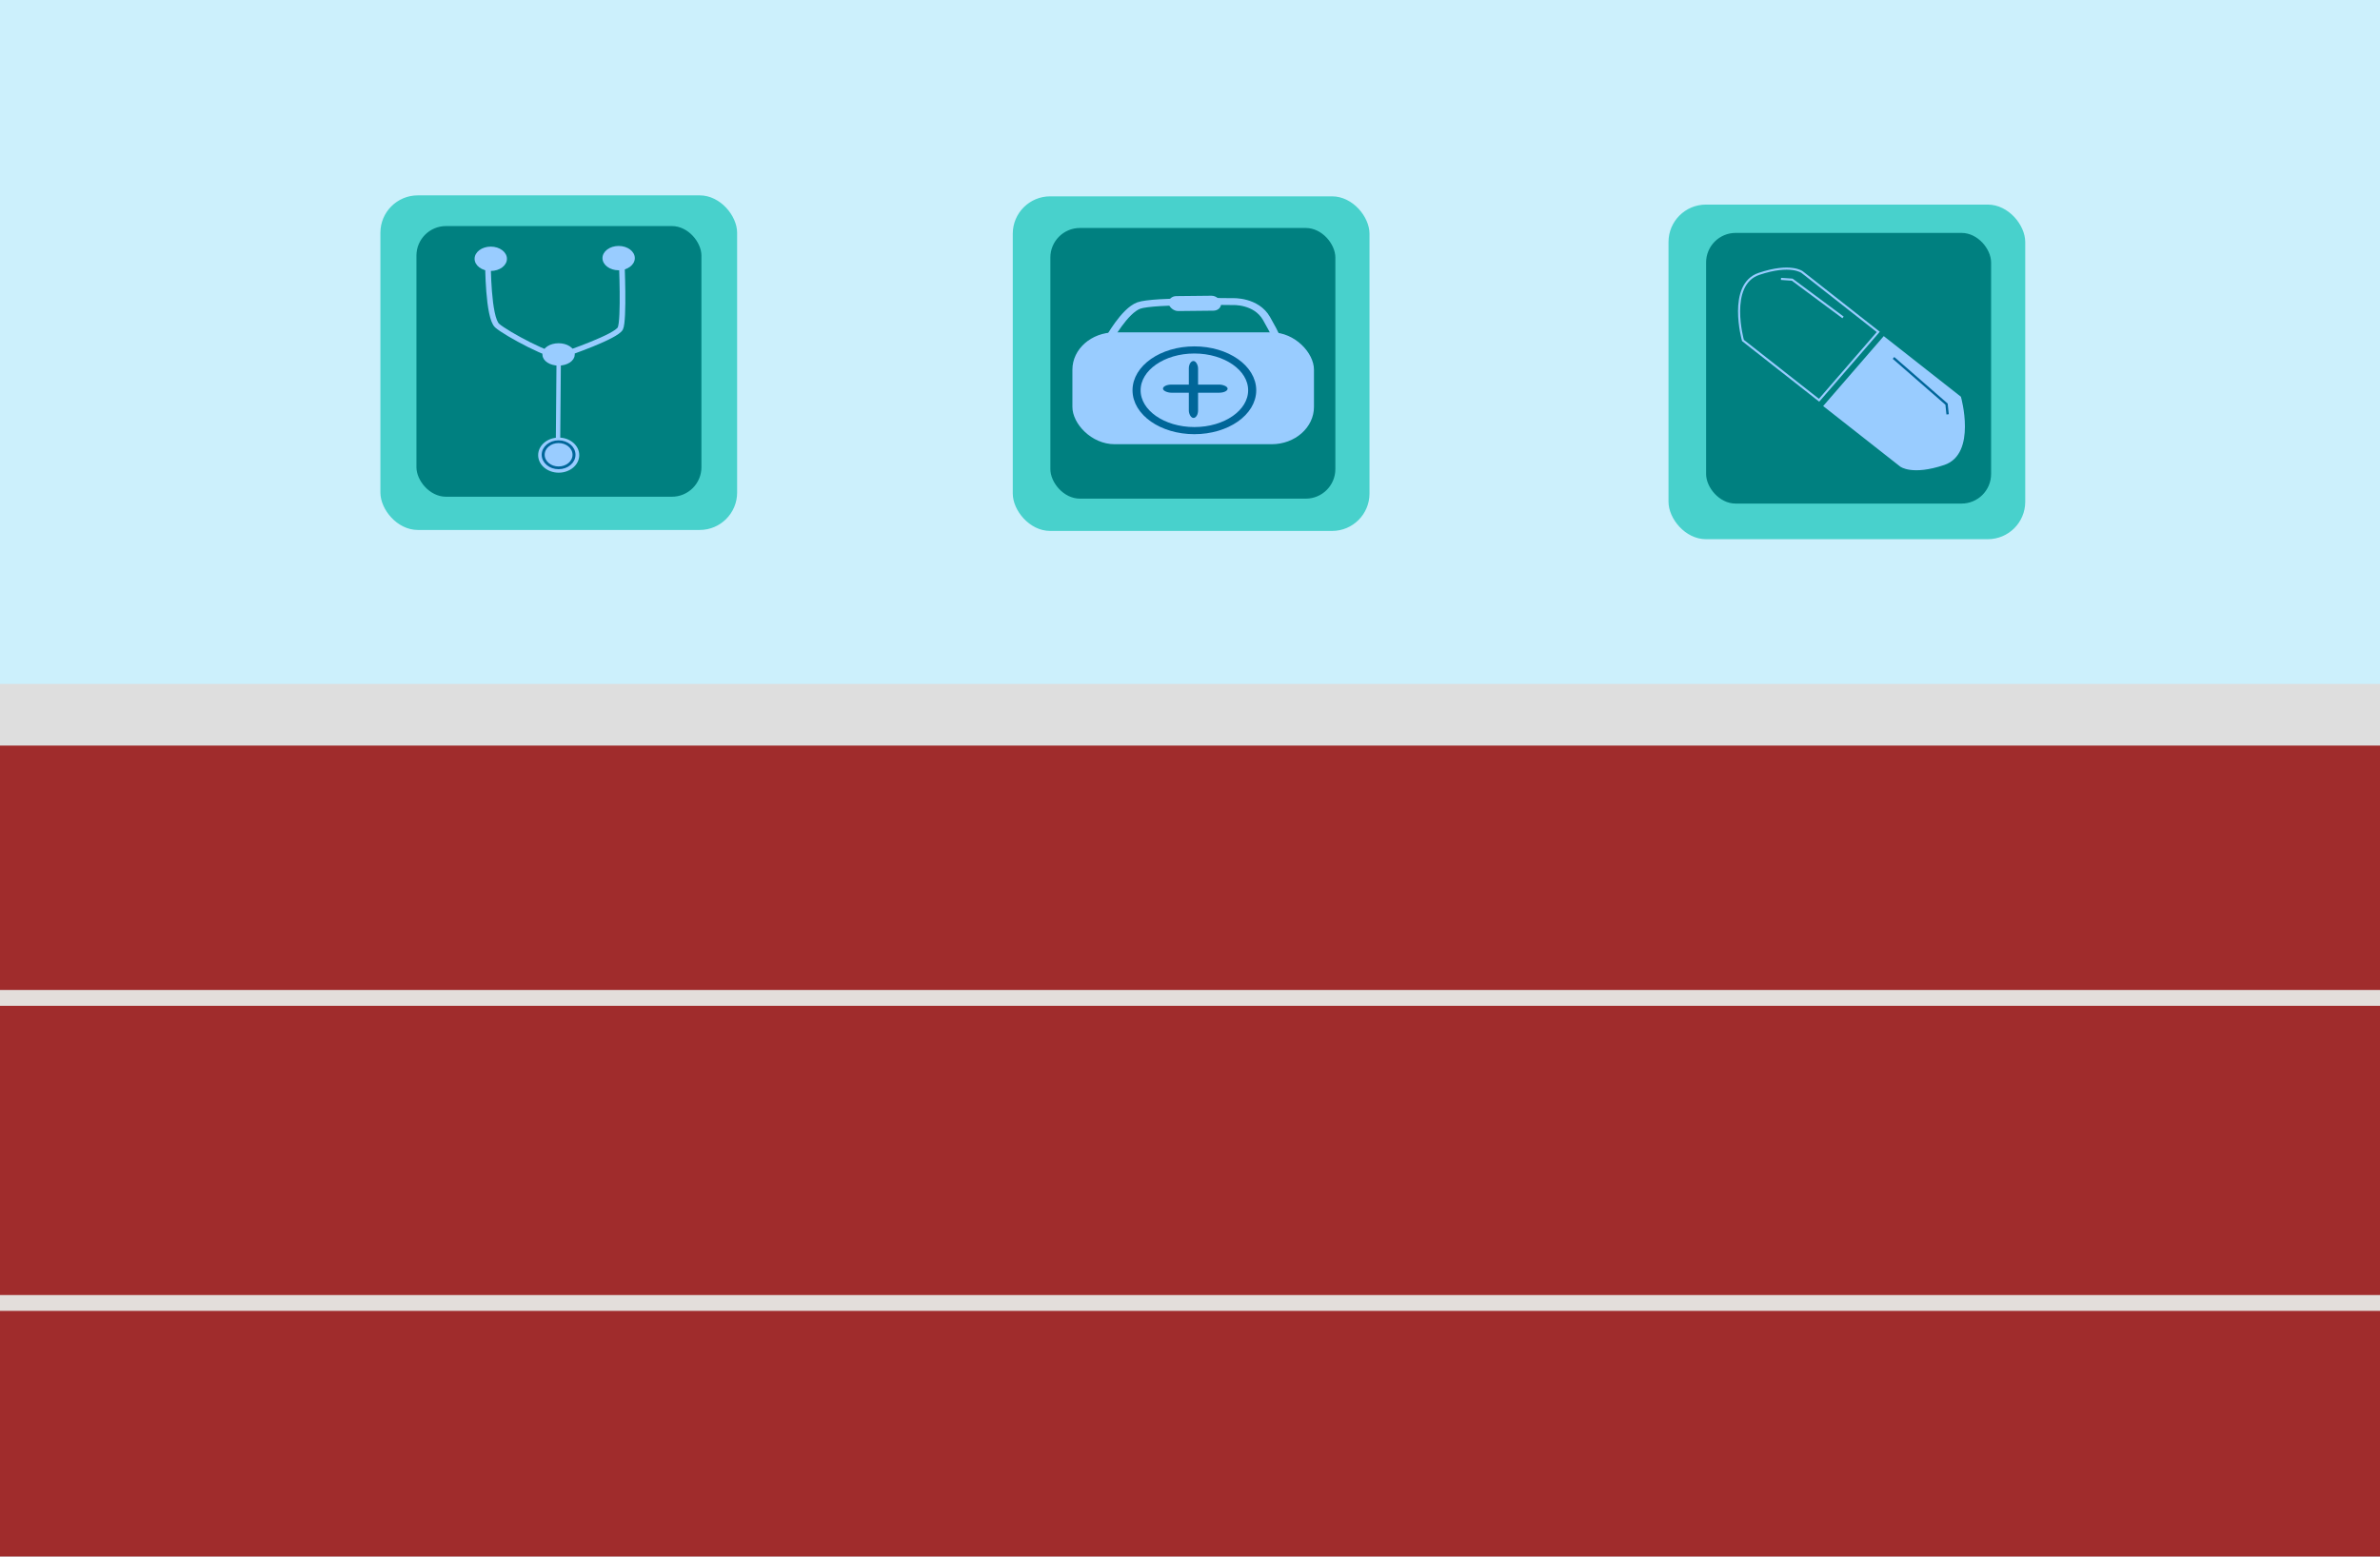 <?xml version="1.0" encoding="UTF-8" standalone="no"?>
<!-- Created with Inkscape (http://www.inkscape.org/) -->

<svg
   xmlns:osb="http://www.openswatchbook.org/uri/2009/osb"
   xmlns:dc="http://purl.org/dc/elements/1.1/"
   xmlns:cc="http://creativecommons.org/ns#"
   xmlns:rdf="http://www.w3.org/1999/02/22-rdf-syntax-ns#"
   xmlns:svg="http://www.w3.org/2000/svg"
   xmlns="http://www.w3.org/2000/svg"
   xmlns:sodipodi="http://sodipodi.sourceforge.net/DTD/sodipodi-0.dtd"
   xmlns:inkscape="http://www.inkscape.org/namespaces/inkscape"
   width="321mm"
   height="210mm"
   viewBox="0 0 321 210"
   version="1.1"
   id="svg8"
   inkscape:version="0.92.0 r15299"
   sodipodi:docname="Background2racetrack.svg">
  <defs
     id="defs2">
    <linearGradient
       id="linearGradient6940"
       osb:paint="solid">
      <stop
         style="stop-color:#dcb028;stop-opacity:1;"
         offset="0"
         id="stop6938" />
    </linearGradient>
    <linearGradient
       id="linearGradient6932"
       osb:paint="solid">
      <stop
         style="stop-color:#dcb028;stop-opacity:1;"
         offset="0"
         id="stop6930" />
    </linearGradient>
    <linearGradient
       id="linearGradient6244"
       osb:paint="solid">
      <stop
         style="stop-color:#c08cd0;stop-opacity:1;"
         offset="0"
         id="stop6242" />
    </linearGradient>
    <inkscape:perspective
       sodipodi:type="inkscape:persp3d"
       inkscape:vp_x="593.86601 : 216.45561 : 1"
       inkscape:vp_y="0 : -2082.698 : 0"
       inkscape:vp_z="-953.04348 : 216.45561 : 1"
       inkscape:persp3d-origin="-179.5887 : 289.35001 : 1"
       id="perspective4653" />
    <inkscape:path-effect
       effect="simplify"
       id="path-effect3735"
       is_visible="true"
       steps="1"
       threshold="0.023"
       smooth_angles="360"
       helper_size="0"
       simplify_individual_paths="false"
       simplify_just_coalesce="false"
       simplifyindividualpaths="false"
       simplifyJustCoalesce="false" />
    <inkscape:path-effect
       effect="simplify"
       id="path-effect3729"
       is_visible="true"
       steps="1"
       threshold="0.023"
       smooth_angles="360"
       helper_size="0"
       simplify_individual_paths="false"
       simplify_just_coalesce="false"
       simplifyindividualpaths="false"
       simplifyJustCoalesce="false" />
    <inkscape:path-effect
       effect="simplify"
       id="path-effect3723"
       is_visible="true"
       steps="1"
       threshold="0.023"
       smooth_angles="360"
       helper_size="0"
       simplify_individual_paths="false"
       simplify_just_coalesce="false"
       simplifyindividualpaths="false"
       simplifyJustCoalesce="false" />
  </defs>
  <sodipodi:namedview
     id="base"
     pagecolor="#ffffff"
     bordercolor="#666666"
     borderopacity="1.0"
     inkscape:pageopacity="0.0"
     inkscape:pageshadow="2"
     inkscape:zoom="0.49497475"
     inkscape:cx="891.06642"
     inkscape:cy="714.63174"
     inkscape:document-units="mm"
     inkscape:current-layer="layer1"
     showgrid="false"
     width="298mm"
     showguides="false"
     inkscape:measure-start="0,0"
     inkscape:measure-end="0,0"
     inkscape:window-width="1366"
     inkscape:window-height="705"
     inkscape:window-x="-8"
     inkscape:window-y="-8"
     inkscape:window-maximized="1" />
  <g
     inkscape:label="Layer 1"
     inkscape:groupmode="layer"
     id="layer1"
     transform="translate(0,-87)">
    <path
       id="rect12"
       style="fill:#ccf0fc;fill-opacity:1;stroke-width:0.276"
       d="M -0.754,86.845 V 297 H 323.55 V 86.845 Z M 105.499,156.697 c 0.236,0.085 0.476,0.159 0.708,0.255 0.029,0.012 0.048,0.041 0.069,0.065 0.129,0.142 0.274,0.271 0.381,0.43 0.442,0.651 0.415,1.536 0.825,2.197 0.628,1.775 0.697,2.062 1.473,3.852 0.499,1.15 1.192,2.188 1.727,3.318 0.153,0.323 0.265,0.665 0.397,0.997 0.692,1.738 -1.095,2.333 -1.793,0.597 -0.12,-0.298 -0.22,-0.604 -0.359,-0.893 -0.155,-0.322 -0.347,-0.625 -0.519,-0.938 -0.461,-0.839 -0.767,-1.37 -1.157,-2.264 -0.815,-1.869 -0.893,-2.186 -1.551,-4.039 -0.484,-0.407 -0.319,-1.341 -0.662,-1.885 -0.007,-0.003 -0.014,-0.007 -0.021,-0.01 0.007,0.019 0.009,0.037 0,0.046 -0.031,0.031 -0.137,-0.105 -0.096,-0.089 0.033,0.012 0.064,0.029 0.096,0.043 -0.019,-0.051 -0.072,-0.115 -0.05,-0.089 0.026,0.031 0.05,0.064 0.071,0.099 0.136,0.061 0.267,0.131 0.402,0.196 0.167,-0.041 0.334,-0.082 0.501,-0.122 1.817,-0.446 -2.831,-1.004 -1.049,-1.573 0.202,-0.065 0.405,-0.129 0.607,-0.194 z m -8.275,0.947 c 0.044,-0.003 0.091,-0.002 0.143,0.003 0.137,0.012 0.304,0.05 0.53,0.117 0.135,0.04 0.249,0.128 0.367,0.209 7.9e-4,-0.007 -0.002,-0.013 0.003,-0.02 0.084,-0.01 0.167,-0.035 0.252,-0.03 0.697,0.034 0.74,0.083 1.413,0.292 0.154,0.048 0.306,0.105 0.461,0.149 0.054,0.016 0.223,0.029 0.167,0.03 -0.068,0.002 -0.135,-0.02 -0.203,-0.029 0.357,0.347 0.636,0.801 1.072,1.041 0.147,0.081 -0.197,-0.372 -0.085,-0.498 0.092,-0.103 0.134,0.242 0.213,0.355 0.017,0.024 -0.041,-0.111 -0.025,-0.086 0.402,0.625 0.299,0.41 0.411,1.098 -0.015,0.55 -0.101,1.081 -0.224,1.614 -0.027,0.116 -0.04,0.235 -0.076,0.349 -0.052,0.162 -0.125,0.317 -0.188,0.476 -0.33,0.504 -0.754,0.92 -1.184,1.336 0.019,-0.007 0.063,-0.04 0.058,-0.02 -0.068,0.316 -0.732,0.659 -0.802,0.705 -0.007,0.006 -0.014,0.013 -0.022,0.02 0.013,0.049 -0.106,0.181 -0.131,0.258 -0.029,0.091 -0.011,0.129 0.005,0.215 0.097,0.55 -0.224,0.957 -0.492,1.377 -0.039,0.061 -0.072,0.127 -0.106,0.191 -0.002,0.063 -0.015,0.118 -0.066,0.12 0.024,-0.039 0.045,-0.079 0.066,-0.12 0.002,-0.058 -0.007,-0.122 -0.007,-0.155 -0.043,-1.824 -1.493,2.125 -1.806,0.607 -0.548,0.598 -1.529,0.228 -1.529,-1.122 v -4.299 c 0,-0.856 -0.079,-1.914 0.202,-2.757 0.112,-0.338 0.352,-0.619 0.529,-0.928 0.564,-0.291 0.741,-0.478 1.052,-0.496 z m 0.511,1.56 c -0.076,0.061 -0.195,0.09 -0.227,0.182 -0.018,0.05 -0.031,0.104 -0.045,0.156 0.037,-0.009 0.071,-0.023 0.099,-0.048 0.084,-0.076 0.116,-0.194 0.174,-0.29 z m -0.313,0.477 c -0.159,0.69 -0.09,1.494 -0.09,2.145 v 3.734 c 0.022,-0.04 0.02,-0.037 0.062,-0.11 0.01,-0.015 0.035,-0.013 0.045,-0.027 0.004,-0.006 0.029,-0.059 0.057,-0.113 -0.017,-0.62 0.112,-1.191 0.491,-1.705 0.076,-0.103 0.199,-0.16 0.298,-0.24 -0.074,0.107 -0.317,0.408 -0.222,0.32 0.186,-0.172 0.312,-0.402 0.498,-0.575 0.052,-0.048 0.169,-0.147 0.223,-0.15 0.08,-0.118 0.134,-0.2 0.193,-0.284 -0.005,0.005 -0.011,0.011 -0.017,0.016 0.163,-0.227 0.112,-0.154 0.017,-0.016 0.161,-0.155 0.327,-0.307 0.48,-0.47 0.088,-0.094 0.147,-0.217 0.249,-0.297 0.015,-0.012 0.012,0.036 0.018,0.054 0.164,-0.285 0.026,-0.016 0.174,-0.568 0.017,-0.064 0.057,-0.121 0.068,-0.187 0.046,-0.264 0.022,-0.543 0.093,-0.805 0.056,0.06 0.236,0.225 0.188,0.159 -0.101,-0.136 -0.233,-0.246 -0.339,-0.378 -0.001,-0.002 -0.001,-0.004 -0.003,-0.006 -0.151,-0.035 -0.307,-0.084 -0.543,-0.162 -0.149,-0.05 -0.298,-0.099 -0.446,-0.151 -0.058,-0.02 -0.11,-0.062 -0.172,-0.066 -0.106,-0.006 -0.211,0.025 -0.316,0.037 -0.546,0.014 -0.47,0.067 -0.995,-0.149 -0.004,-0.002 -0.007,-0.004 -0.011,-0.006 z m 1.918,5.22 c -0.041,0.036 -0.083,0.071 -0.122,0.107 0.062,0.007 0.094,-0.047 0.122,-0.107 z"
       inkscape:connector-curvature="0"
       inkscape:export-xdpi="96"
       inkscape:export-ydpi="96" />
    <rect
       id="rect10"
       width="324.304"
       height="111.014"
       x="-0.766"
       y="185.986"
       style="fill:#a02c2c;stroke-width:0.443"
       transform="skewX(0.002)" />
    <rect
       style="fill:#dedede;stroke-width:0.227"
       id="rect3690"
       width="324.304"
       height="8.315"
       x="-0.221"
       y="179.274" />
    <rect
       style="fill:#e3dedb;stroke-width:0.216"
       id="rect122"
       width="323.396"
       height="2.138"
       x="0"
       y="220.561" />
    <rect
       style="fill:#e3dedb;stroke-width:0.265"
       id="rect124"
       width="323.396"
       height="2.138"
       x="-1.069"
       y="261.72" />
    <path
       style="fill:#ccf0fc;stroke:#ccf0fc;stroke-width:0.265px;stroke-linecap:butt;stroke-linejoin:miter;stroke-opacity:1;fill-opacity:1"
       d="m 64.256,143.542 98.274,2.268 -51.783,30.616 -26.458,-5.292 z"
       id="path1332"
       inkscape:connector-curvature="0" />
    <rect
       style="fill:#48d1cc;fill-opacity:1;stroke:#48d1cc;stroke-width:0.262;stroke-linecap:round;stroke-miterlimit:4;stroke-dasharray:none;stroke-opacity:1"
       id="rect1334"
       width="47.851"
       height="44.879"
       x="51.437"
       y="113.489"
       ry="4.914" />
    <rect
       style="fill:#008080;fill-opacity:1;stroke:#008080;stroke-width:0.278;stroke-linecap:round;stroke-miterlimit:4;stroke-dasharray:none;stroke-opacity:1"
       id="rect1357"
       width="38.16"
       height="36.239"
       x="56.306"
       y="117.638"
       ry="3.847" />
    <g
       transform="matrix(1.049,0,0,0.965,-139.987,55.986)"
       id="g37">
      <ellipse
         style="fill:#99ccff;fill-opacity:1;stroke:none;stroke-width:1.034;stroke-miterlimit:4;stroke-dasharray:none;stroke-opacity:1"
         id="path5162"
         cx="196.548"
         cy="68.319"
         rx="2.079"
         ry="1.701" />
      <ellipse
         style="fill:#99ccff;fill-opacity:1;stroke:none;stroke-width:1.034;stroke-miterlimit:4;stroke-dasharray:none;stroke-opacity:1"
         id="path5162-4"
         cx="212.99"
         cy="68.225"
         rx="2.079"
         ry="1.701" />
      <path
         style="fill:none;stroke:#99ccff;stroke-width:0.726;stroke-linecap:butt;stroke-linejoin:miter;stroke-miterlimit:4;stroke-dasharray:none;stroke-opacity:1"
         d="m 196.189,68.981 c 0,0 0,7.56 1.191,8.693 1.191,1.134 7.116,4.58 8.137,4.202 1.021,-0.378 7.181,-2.69 7.691,-3.824 0.511,-1.134 0.17,-9.449 0.17,-9.449 v 0"
         id="path5179"
         inkscape:connector-curvature="0"
         sodipodi:nodetypes="cccscc" />
      <ellipse
         style="fill:#99ccff;fill-opacity:1;stroke:#99ccff;stroke-width:0.765;stroke-miterlimit:4;stroke-dasharray:none;stroke-opacity:1"
         id="path5181"
         cx="205.267"
         cy="81.69"
         rx="1.701"
         ry="1.181" />
      <path
         style="fill:none;stroke:#99ccff;stroke-width:0.565;stroke-linecap:butt;stroke-linejoin:miter;stroke-miterlimit:4;stroke-dasharray:none;stroke-opacity:1"
         d="m 205.28,82.782 -0.095,12.379"
         id="path5183"
         inkscape:connector-curvature="0" />
      <ellipse
         style="fill:#99ccff;fill-opacity:1;stroke:#99ccff;stroke-width:0.465;stroke-miterlimit:4;stroke-dasharray:none;stroke-opacity:1"
         id="path5185"
         cx="205.282"
         cy="95.77"
         rx="2.41"
         ry="2.221" />
      <ellipse
         style="fill:#99ccff;fill-opacity:1;stroke:#006699;stroke-width:0.383;stroke-miterlimit:4;stroke-dasharray:none;stroke-opacity:1"
         id="path5185-2"
         cx="205.269"
         cy="95.719"
         rx="1.983"
         ry="1.827" />
    </g>
    <rect
       style="fill:#48d1cc;fill-opacity:1;stroke:#48d1cc;stroke-width:0.262;stroke-linecap:round;stroke-miterlimit:4;stroke-dasharray:none;stroke-opacity:1"
       id="rect1334-9"
       width="47.851"
       height="44.879"
       x="136.728"
       y="113.621"
       ry="4.914" />
    <rect
       style="fill:#008080;fill-opacity:1;stroke:#008080;stroke-width:0.278;stroke-linecap:round;stroke-miterlimit:4;stroke-dasharray:none;stroke-opacity:1"
       id="rect1357-4"
       width="38.16"
       height="36.239"
       x="141.806"
       y="117.897"
       ry="3.847" />
    <g
       transform="matrix(0.932,0,0,0.821,-88.254,72.422)"
       id="g61">
      <rect
         style="fill:#99ccff;fill-opacity:1;stroke:none;stroke-width:0.179;stroke-miterlimit:4;stroke-dasharray:none;stroke-opacity:1"
         id="rect5097"
         width="34.958"
         height="18.382"
         x="249.885"
         y="72.374"
         ry="6.127" />
      <path
         style="fill:none;stroke:#99ccff;stroke-width:1.131;stroke-linecap:butt;stroke-linejoin:miter;stroke-miterlimit:4;stroke-dasharray:none;stroke-opacity:1"
         d="m 255.161,73.513 c 0,0 2.263,-4.697 4.337,-5.552 2.074,-0.854 13.577,-0.641 13.577,-0.641 0,0 3.394,-0.214 4.903,2.776 1.509,2.989 1.509,3.416 1.509,3.416"
         id="path5101"
         inkscape:connector-curvature="0" />
      <rect
         style="fill:#99ccff;fill-opacity:1;stroke:none;stroke-width:1.006;stroke-miterlimit:4;stroke-dasharray:none;stroke-opacity:1"
         id="rect5103"
         width="7.566"
         height="2.474"
         x="255.705"
         y="69.988"
         ry="1.237"
         transform="matrix(1,-0.012,0.114,0.993,0,0)" />
      <ellipse
         style="fill:#99ccff;fill-opacity:1;stroke:#006699;stroke-width:1.171;stroke-miterlimit:4;stroke-dasharray:none;stroke-opacity:1"
         id="path5107"
         cx="267.537"
         cy="81.891"
         rx="8.366"
         ry="6.629" />
      <rect
         style="fill:#006699;fill-opacity:1;stroke:none;stroke-width:0.848;stroke-miterlimit:4;stroke-dasharray:none;stroke-opacity:1"
         id="rect5109"
         width="1.336"
         height="9.354"
         x="266.735"
         y="77.081"
         ry="1.223" />
      <rect
         style="fill:#006699;fill-opacity:1;stroke:none;stroke-width:0.848;stroke-miterlimit:4;stroke-dasharray:none;stroke-opacity:1"
         id="rect5109-7"
         width="1.336"
         height="9.354"
         x="80.956"
         y="262.993"
         ry="1.223"
         transform="matrix(0,1,1,0,0,0)" />
    </g>
    <rect
       style="fill:#48d1cc;fill-opacity:1;stroke:#48d1cc;stroke-width:0.262;stroke-linecap:round;stroke-miterlimit:4;stroke-dasharray:none;stroke-opacity:1"
       id="rect1334-5"
       width="47.851"
       height="44.879"
       x="225.17"
       y="114.734"
       ry="4.914" />
    <rect
       style="fill:#008080;fill-opacity:1;stroke:#008080;stroke-width:0.278;stroke-linecap:round;stroke-miterlimit:4;stroke-dasharray:none;stroke-opacity:1"
       id="rect1357-4-4"
       width="38.16"
       height="36.239"
       x="230.248"
       y="118.562"
       ry="3.847" />
    <g
       transform="matrix(1.067,0,0,1.078,-102.395,52.916)"
       id="g82">
      <path
         style="fill:none;stroke:#99ccff;stroke-width:0.265px;stroke-linecap:butt;stroke-linejoin:miter;stroke-opacity:1"
         d="m 333.389,73.157 -7.484,8.553 -9.622,-7.484 c 0,0 -1.982,-6.998 2.027,-8.334 4.009,-1.336 5.456,-0.219 5.456,-0.219 z"
         id="path5126"
         inkscape:connector-curvature="0"
         sodipodi:nodetypes="cccccc" />
      <path
         style="fill:none;stroke:#99ccff;stroke-width:0.265px;stroke-linecap:butt;stroke-linejoin:miter;stroke-opacity:1"
         d="m 321.091,66.524 1.417,0.094 6.426,4.725"
         id="path5130"
         inkscape:connector-curvature="0" />
      <path
         style="fill:#99ccff;fill-opacity:1;stroke:#99ccff;stroke-width:0.265px;stroke-linecap:butt;stroke-linejoin:miter;stroke-opacity:1"
         d="m 326.614,82.418 7.484,-8.553 9.622,7.484 c 0,0 1.982,6.998 -2.027,8.334 -4.009,1.336 -5.456,0.219 -5.456,0.219 z"
         id="path5126-4"
         inkscape:connector-curvature="0"
         sodipodi:nodetypes="cccccc" />
      <path
         style="fill:none;stroke:#006699;stroke-width:0.299px;stroke-linecap:butt;stroke-linejoin:miter;stroke-opacity:1"
         d="m 342.153,83.476 -0.134,-1.277 -6.706,-5.787"
         id="path5130-5"
         inkscape:connector-curvature="0" />
    </g>
  </g>
</svg>
